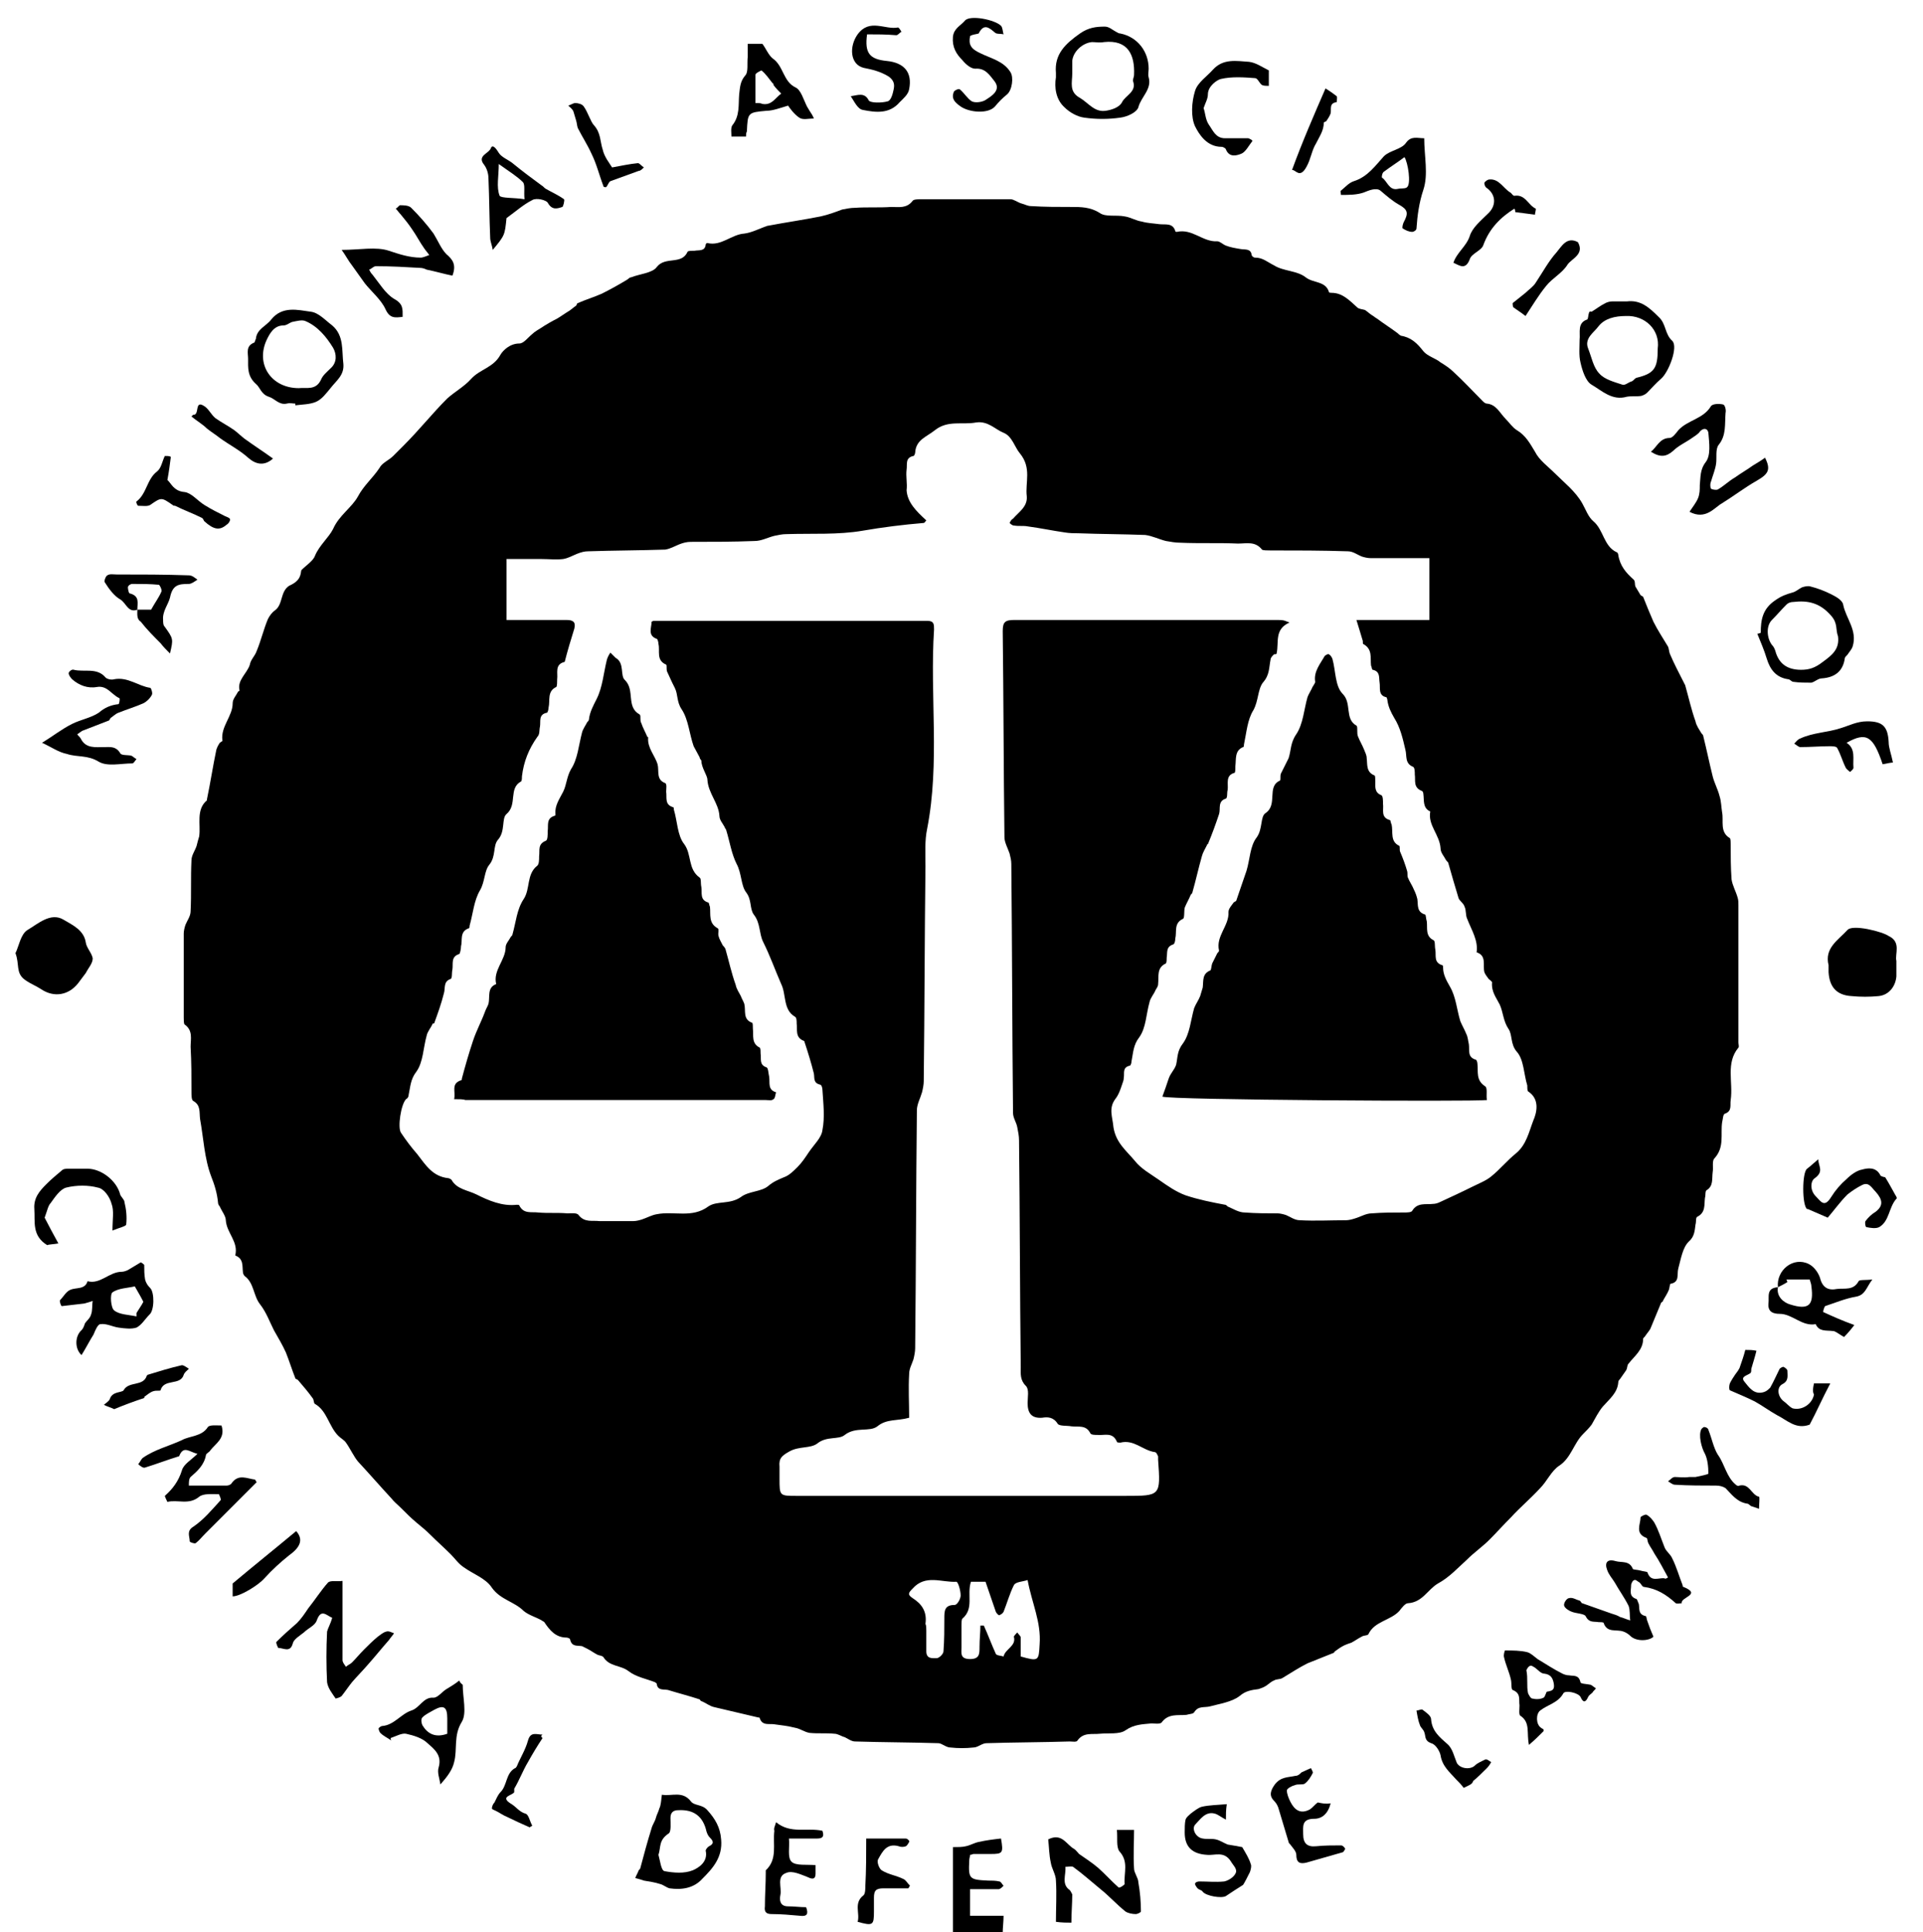 <?xml version="1.0" encoding="utf-8"?>
<!-- Generator: Adobe Illustrator 23.1.0, SVG Export Plug-In . SVG Version: 6.00 Build 0)  -->
<svg version="1.1" id="Layer_1" xmlns="http://www.w3.org/2000/svg" xmlns:xlink="http://www.w3.org/1999/xlink" x="0px" y="0px"
	 viewBox="0 0 224 225" style="enable-background:new 0 0 224 225;" xml:space="preserve">
<g>
	<path d="M111,225.1c0-3.3,0-6.6,0-10c0.6,0,1.1,0,1.5-0.1c0.5-0.1,1-0.4,1.5-0.5c0.9-0.2,1.7-0.3,2.6-0.4c0.3,1.7,0.2,1.8-1.2,1.8
		c-0.7,0-1.4,0-2,0c-0.1,0-0.2,0.1-0.4,0.1c0,0.2-0.1,0.4-0.1,0.7c-0.1,2.1,0,2.2,2.2,2.3c0.4,0,0.9,0,1.3,0.1
		c0.2,0,0.3,0.3,0.5,0.5c-0.2,0.2-0.4,0.4-0.6,0.4c-1.1,0-2.2,0-3.3,0c0,1.1,0,2,0,3.1c1.2,0,2.5,0,3.9,0c0,0.7-0.1,1.4-0.1,2
		C114.9,225.1,113,225.1,111,225.1z"/>
	<path d="M35.1,66.4c0.6-0.6,1.4-1.1,1.6-1.7c0.5-1.2,1.6-2.1,2.1-3.1c0.7-1.6,2.2-2.5,2.9-3.8c0.7-1.3,1.7-2.1,2.5-3.3
		c0.3-0.6,1.1-0.9,1.6-1.4c0.4-0.4,0.8-0.8,1.2-1.2c0.9-0.9,1.8-1.9,2.6-2.8c0.8-0.9,1.6-1.8,2.5-2.7c0.9-0.8,2-1.4,2.8-2.3
		c1-1.1,2.6-1.3,3.4-2.8c0.3-0.5,1.1-1.3,2.2-1.3c0.5,0,1-0.7,1.5-1.1c0.3-0.3,0.7-0.5,1-0.7c0.6-0.4,1.3-0.8,1.9-1.1
		c0.5-0.3,0.9-0.6,1.4-0.9c0.3-0.2,0.5-0.4,0.8-0.6c0.1-0.1,0.1-0.3,0.2-0.3c0.9-0.4,1.9-0.7,2.8-1.1c1-0.5,1.9-1,2.9-1.6
		c0.2-0.1,0.3-0.3,0.5-0.3c1-0.4,2.5-0.5,3-1.2c1-1.3,2.9-0.2,3.6-1.8c0.1-0.1,0.5-0.1,0.8-0.1c0.5-0.1,1.2,0.1,1.3-0.7
		c0-0.1,0.1-0.2,0.2-0.2c1.6,0.4,2.8-1,4.3-1.1c0.8-0.1,1.6-0.5,2.4-0.8c0.1,0,0.2-0.1,0.3-0.1c2.1-0.4,4.2-0.7,6.2-1.1
		c0.9-0.2,1.7-0.5,2.5-0.8c0.5-0.1,1-0.2,1.5-0.2c1.4-0.1,2.8,0,4.2-0.1c0.9,0,1.8,0.2,2.5-0.7c0.1-0.2,0.7-0.2,1-0.2
		c3.5,0,7,0,10.4,0c0.4,0,0.9,0.4,1.3,0.5c0.4,0.1,0.7,0.3,1.1,0.3c1.6,0.1,3.1,0.1,4.7,0.1c1.1,0,2.2,0,3.3,0.7
		c0.7,0.5,1.9,0.2,2.9,0.4c0.7,0.1,1.3,0.5,2,0.6c0.7,0.2,1.3,0.2,2,0.3c0.7,0.1,1.6-0.2,1.9,0.8c0,0.1,0.1,0.1,0.2,0.1
		c1.8-0.4,3,1.2,4.7,1.1c0.3,0,0.7,0.4,1,0.5c0.5,0.2,1.1,0.3,1.7,0.4c0.5,0.1,1.2-0.1,1.3,0.7c0,0.1,0.2,0.3,0.4,0.3
		c0.9,0,1.4,0.5,2.2,0.9c1.1,0.7,2.7,0.6,3.7,1.4c0.9,0.7,2.3,0.4,2.7,1.7c0,0.1,0.2,0.1,0.3,0.1c1.3,0,2.1,0.9,3,1.7
		c0.2,0.2,0.6,0.2,0.9,0.3c0.3,0.2,0.5,0.4,0.8,0.6c0.2,0.1,0.4,0.3,0.6,0.4c0.8,0.6,1.6,1.1,2.4,1.7c0.1,0.1,0.2,0.2,0.4,0.3
		c1.2,0.2,1.9,0.9,2.6,1.8c0.5,0.6,1.4,0.8,2,1.3c0.5,0.3,1.1,0.7,1.5,1.1c1.2,1.1,2.3,2.3,3.4,3.4c0.1,0.1,0.3,0.3,0.5,0.3
		c1.1,0.1,1.5,1.1,2.2,1.8c0.4,0.4,0.8,1,1.3,1.3c1,0.6,1.5,1.5,2.1,2.5c0.5,1,1.5,1.7,2.3,2.5c1.1,1.1,2.4,2.1,3.2,3.5
		c0.4,0.7,0.7,1.6,1.3,2.1c1.2,1,1.2,2.9,2.7,3.6c0.1,0,0.2,0.2,0.2,0.3c0.2,1.3,0.9,2.1,1.8,2.9c0.2,0.2,0.1,0.5,0.2,0.8
		c0.2,0.3,0.4,0.7,0.6,1c0.1,0.1,0.2,0.1,0.3,0.2c0.4,1,0.8,2,1.2,2.9c0.5,1,1.1,1.9,1.7,2.9c0.1,0.2,0.1,0.5,0.2,0.8
		c0.5,1.2,1.1,2.3,1.7,3.5c0,0.1,0.1,0.1,0.1,0.2c0.4,1.4,0.7,2.8,1.2,4.2c0.1,0.5,0.4,0.9,0.7,1.4c0.1,0.1,0.2,0.2,0.2,0.3
		c0.4,1.6,0.7,3.1,1.1,4.7c0.2,0.8,0.6,1.5,0.8,2.3c0.2,0.6,0.2,1.3,0.3,1.9c0.2,1-0.3,2.3,0.9,3c0.1,0.1,0.1,0.5,0.1,0.8
		c0,1.3,0,2.6,0.1,4c0.1,0.7,0.5,1.4,0.7,2.1c0.1,0.3,0.1,0.6,0.1,0.9c0,5.3,0,10.6,0,16c0,0.2,0.1,0.5,0,0.6
		c-1.5,1.8-0.6,4-0.9,6.1c-0.1,0.6,0.2,1.3-0.7,1.6c-0.2,0.1-0.2,0.6-0.3,1c-0.2,1.4,0.3,2.9-0.9,4.2c-0.3,0.3-0.1,1.1-0.2,1.6
		c-0.1,0.8,0.1,1.6-0.7,2.1c-0.2,0.1-0.1,0.6-0.2,0.9c-0.1,0.8,0.1,1.7-0.9,2.2c-0.2,0.1-0.1,0.6-0.2,0.9c-0.1,0.7-0.1,1.4-0.8,2
		c-0.7,0.7-0.9,2-1.2,3.1c-0.2,0.7,0.2,1.6-0.9,1.8c-0.1,0-0.1,0.4-0.2,0.7c-0.2,0.5-0.5,0.9-0.7,1.3c0,0.1-0.1,0.1-0.2,0.2
		c-0.4,1-0.8,1.9-1.2,2.9c-0.1,0.3-0.4,0.6-0.6,0.9c-0.1,0.2-0.3,0.3-0.3,0.4c0,1.3-1,2-1.7,2.9c-0.2,0.2-0.1,0.5-0.3,0.8
		c-0.2,0.3-0.5,0.7-0.7,1c-0.1,0.1-0.2,0.2-0.2,0.4c-0.1,1.2-1,1.9-1.8,2.8c-0.5,0.6-0.9,1.4-1.3,2.1c-0.3,0.4-0.6,0.7-1,1.1
		c-1.1,1.1-1.4,2.8-2.8,3.7c-0.9,0.6-1.4,1.8-2.2,2.6c-1.1,1.2-2.3,2.2-3.4,3.4c-0.9,0.9-1.7,1.8-2.5,2.6c-0.8,0.8-1.8,1.5-2.6,2.3
		c-1.1,1-2.1,2.1-3.4,2.8c-1.2,0.7-1.8,2.2-3.5,2.3c-0.3,0-0.7,0.5-1,0.9c-1,1.1-2.9,1.2-3.6,2.7c-0.1,0.2-0.5,0.1-0.8,0.3
		c-0.4,0.2-0.8,0.5-1.2,0.7c-0.3,0.1-0.6,0.2-0.8,0.3c-0.4,0.2-0.7,0.4-1.1,0.7c-0.1,0.1-0.1,0.2-0.2,0.2c-1,0.4-2,0.8-3,1.2
		c-1,0.5-1.9,1.1-2.9,1.7c-0.3,0.2-0.7,0.1-1,0.3c-0.3,0.1-0.6,0.4-0.9,0.6c-0.3,0.2-0.6,0.3-0.9,0.4c-0.8,0.1-1.5,0.2-2.2,0.8
		c-0.9,0.7-2.3,0.9-3.4,1.2c-0.7,0.2-1.4-0.1-1.9,0.7c-0.1,0.2-0.6,0.2-0.9,0.3c-1,0.1-2.1-0.2-2.9,0.9c-0.2,0.2-0.8,0.1-1.2,0.1
		c-1,0.1-2,0.1-3,0.8c-0.7,0.5-2,0.3-3,0.4c-0.9,0.1-1.9-0.2-2.6,0.8c-0.1,0.2-0.6,0.1-0.9,0.1c-3.2,0.1-6.5,0.1-9.7,0.2
		c-0.5,0-1,0.5-1.5,0.5c-0.9,0.1-1.8,0.1-2.7,0c-0.5,0-1-0.5-1.4-0.5c-3.2-0.1-6.5-0.1-9.7-0.2c-0.4,0-0.8-0.3-1.2-0.5
		c-0.4-0.1-0.8-0.4-1.2-0.4c-1-0.1-1.9,0-2.9-0.1c-0.6-0.1-1.1-0.5-1.7-0.6c-0.8-0.2-1.6-0.3-2.4-0.4c-0.6-0.1-1.4,0.2-1.7-0.7
		c0-0.1-0.1-0.1-0.2-0.1c-1.7-0.4-3.4-0.8-5.1-1.2c-0.5-0.1-1-0.5-1.5-0.7c-0.1,0-0.1-0.1-0.2-0.2c-1.2-0.4-2.4-0.7-3.7-1.1
		c-0.5-0.1-1.2,0.1-1.3-0.7c0-0.1-0.1-0.1-0.2-0.2c-1-0.4-2.2-0.6-3.1-1.3c-0.9-0.7-2.2-0.5-2.9-1.6c-0.1-0.2-0.5-0.2-0.7-0.3
		c-0.4-0.2-0.8-0.5-1.2-0.7c-0.2-0.1-0.4-0.2-0.6-0.3c-0.6-0.1-1.2,0.1-1.4-0.8c0-0.1-0.3-0.2-0.4-0.2c-1.3,0-2-0.9-2.6-1.8
		c-0.1-0.1-0.2-0.1-0.3-0.2c-0.7-0.4-1.5-0.6-2.1-1.1c-1.1-1.1-2.7-1.3-3.7-2.7c-0.7-1.1-2.2-1.6-3.3-2.4c-0.6-0.4-1-1-1.5-1.5
		c-0.8-0.8-1.6-1.5-2.4-2.3c-0.5-0.5-1-0.9-1.6-1.4c-0.6-0.5-1.2-1.1-1.8-1.7c-0.4-0.4-0.8-0.7-1.1-1.1c-1.3-1.4-2.6-2.9-3.9-4.3
		c-0.5-0.6-0.9-1.5-1.4-2.2c-0.2-0.3-0.6-0.5-0.9-0.8c-1.1-1.1-1.3-2.9-2.7-3.7c-0.2-0.1-0.1-0.5-0.3-0.7c-0.5-0.7-1.1-1.4-1.7-2.1
		c-0.1-0.1-0.3-0.1-0.3-0.2c-0.4-1-0.7-2-1.1-3c-0.4-0.9-0.9-1.7-1.4-2.6c-0.5-1-0.9-2.1-1.6-3c-0.8-1-0.7-2.5-1.8-3.3
		c-0.1-0.1-0.2-0.3-0.2-0.4c-0.1-0.8,0.1-1.6-0.9-2c0.4-1.6-1-2.6-1.1-4.1c0-0.5-0.5-1.1-0.7-1.6c-0.1-0.1-0.2-0.3-0.2-0.4
		c-0.1-1.1-0.4-2.1-0.8-3.1c-0.8-2.1-0.9-4.5-1.3-6.7c-0.1-0.8,0.1-1.6-0.8-2.1c-0.2-0.1-0.2-0.7-0.2-1c0-1.8,0-3.5-0.1-5.3
		c0-0.9,0.3-1.9-0.7-2.6c-0.1-0.1-0.1-0.5-0.1-0.8c0-3.3,0-6.6,0-9.8c0-0.3,0.1-0.7,0.2-1c0.2-0.5,0.6-1,0.6-1.6
		c0.1-2,0-3.9,0.1-5.9c0-0.6,0.4-1.1,0.6-1.7c0.1-0.4,0.2-0.8,0.3-1.1c0.2-1.4-0.4-3.1,0.9-4.2c0,0,0-0.1,0-0.1
		c0.4-1.9,0.7-3.9,1.1-5.8c0.1-0.3,0.2-0.5,0.4-0.8c0.1-0.1,0.4-0.2,0.3-0.3c-0.2-1.6,1.2-2.8,1.2-4.3c0-0.5,0.4-0.9,0.6-1.3
		c0-0.1,0.2-0.1,0.2-0.2c-0.3-1.2,0.9-2,1.2-3c0.1-0.6,0.6-1,0.8-1.6c0.5-1.2,0.8-2.5,1.3-3.7c0.2-0.4,0.5-0.8,0.8-1
		c1-0.7,0.6-2.2,1.7-2.9C35.1,67.6,35,66.8,35.1,66.4z M107.9,60.6c-0.1,0.1-0.2,0.3-0.3,0.3c-2.4,0.2-4.8,0.5-7.1,0.9
		c-2.9,0.5-5.9,0.3-8.9,0.4c-0.5,0-0.9,0.1-1.4,0.2c-0.8,0.2-1.5,0.6-2.3,0.6c-2.5,0.1-5,0.1-7.4,0.1c-0.5,0-0.9,0.1-1.4,0.3
		c-0.5,0.2-1,0.5-1.6,0.6c-3,0.1-6,0.1-9,0.2c-0.4,0-0.8,0.1-1.3,0.3c-0.5,0.2-1,0.5-1.6,0.6c-0.8,0.1-1.7,0-2.5,0
		c-1.4,0-2.8,0-4.1,0c0,2.5,0,4.8,0,7.1c2.4,0,4.7,0,7,0c0.7,0,1.1,0.2,0.9,1c-0.4,1.3-0.8,2.6-1.1,3.8c0,0,0,0.1-0.1,0.1
		c-1.1,0.3-0.7,1.3-0.8,2c0,0.3,0,0.8-0.1,0.9c-1.1,0.5-0.7,1.6-0.9,2.4c0,0.2-0.1,0.6-0.2,0.6c-1,0.2-0.7,1-0.8,1.6
		c-0.1,0.4,0,0.9-0.3,1.2c-1,1.4-1.6,2.9-1.8,4.6c0,0.2,0,0.5-0.1,0.6c-1.5,0.8-0.4,2.7-1.7,3.8c-0.6,0.5-0.1,2-1,3
		c-0.6,0.7-0.2,1.9-1,2.9c-0.6,0.7-0.5,2-1.1,3c-0.7,1.2-0.8,2.7-1.2,4.1c0,0.1,0,0.3-0.1,0.3c-1.1,0.4-0.7,1.4-0.9,2.1
		c0,0.3-0.1,0.8-0.2,0.9c-1,0.3-0.7,1.1-0.8,1.8c-0.1,0.4,0,1-0.2,1.1c-0.9,0.3-0.6,1.1-0.8,1.7c-0.3,1.2-0.7,2.3-1.1,3.4
		c0,0.1-0.1,0.1-0.2,0.1c-0.2,0.5-0.6,0.9-0.7,1.4c-0.4,1.4-0.4,3.1-1.2,4.2c-0.7,0.9-0.7,1.8-0.9,2.7c0,0.2-0.1,0.4-0.3,0.5
		c-0.6,0.6-1,3.3-0.6,3.9c0.6,0.9,1.2,1.7,1.9,2.5c1,1.3,1.8,2.6,3.6,2.8c0.1,0,0.3,0.1,0.4,0.2c0.6,1.1,1.9,1.2,2.9,1.7
		c1.4,0.7,3,1.4,4.7,1.2c0.1,0,0.3,0,0.3,0.1c0.5,1,1.4,0.7,2.2,0.8c1.1,0.1,2.2,0,3.4,0.1c0.4,0,1.1-0.1,1.3,0.2
		c0.7,0.9,1.6,0.6,2.4,0.7c1.3,0,2.6,0,4,0c0.3,0,0.7-0.1,1-0.2c0.6-0.2,1.1-0.5,1.7-0.6c2-0.4,4.1,0.5,6-0.9c1-0.7,2.5-0.2,3.8-1.1
		c0.9-0.7,2.4-0.6,3.2-1.3c0.6-0.5,1.1-0.7,1.8-1c0.6-0.2,1.1-0.7,1.6-1.2c0.5-0.5,0.9-1.1,1.3-1.7c0.6-0.9,1.5-1.7,1.6-2.6
		c0.3-1.5,0.1-3.1,0-4.7c0-0.2-0.1-0.6-0.3-0.6c-0.8-0.2-0.6-0.8-0.7-1.3c-0.3-1.2-0.7-2.5-1.1-3.7c0,0,0-0.1-0.1-0.1
		c-1-0.4-0.7-1.3-0.8-2c0-0.3,0-0.7-0.2-0.8c-1.4-0.8-1-2.6-1.6-3.8c-0.7-1.6-1.3-3.3-2.1-4.9c-0.5-1-0.3-2.2-1.1-3.2
		c-0.5-0.7-0.2-1.7-0.9-2.6c-0.6-0.8-0.5-2.2-1.1-3.3c-0.6-1.2-0.8-2.6-1.2-3.9c0-0.1-0.2-0.3-0.2-0.4c-0.2-0.4-0.6-0.8-0.6-1.3
		c-0.1-1.5-1.3-2.6-1.4-4.2c0-0.5-0.7-1.4-0.7-2.2c0-0.1-0.2-0.2-0.2-0.4c-0.2-0.4-0.5-0.9-0.7-1.3c-0.5-1.4-0.6-3.1-1.4-4.3
		c-0.6-0.9-0.4-1.7-0.8-2.5c-0.1-0.2-0.2-0.4-0.3-0.6c-0.2-0.4-0.4-0.9-0.6-1.3c-0.1-0.3,0-0.7-0.1-0.8c-1.2-0.5-0.7-1.6-0.9-2.4
		c0-0.2-0.1-0.6-0.2-0.6c-1.1-0.4-0.6-1.3-0.6-2c0.2-0.1,0.2-0.1,0.3-0.1c10.6,0,21.2,0,31.8,0c0.8,0,0.8,0.4,0.8,1
		c-0.5,7.7,0.7,15.5-0.8,23.2c-0.3,1.4-0.2,2.9-0.2,4.4c-0.1,8.3-0.1,16.6-0.2,25c0,0.4-0.1,0.9-0.2,1.3c-0.2,0.7-0.6,1.4-0.6,2.1
		c-0.1,9.2-0.1,18.5-0.2,27.7c0,0.4-0.1,0.9-0.2,1.3c-0.2,0.6-0.5,1.1-0.5,1.7c-0.1,1.7,0,3.4,0,5.1c-1.4,0.4-2.6,0.1-3.7,1
		c-0.9,0.7-2.5,0-3.8,1c-0.7,0.6-2.1,0.1-3.2,1c-0.8,0.6-2.1,0.3-3.2,0.9c-0.9,0.5-1.3,0.8-1.2,1.8c0,0.5,0,1,0,1.4c0,2,0,2,2,2
		c12.8,0,25.5,0,38.3,0c4.1,0,4.1,0,3.8-4.2c0-0.1,0-0.3,0-0.4c-0.1-0.2-0.2-0.5-0.4-0.5c-1.4-0.2-2.4-1.5-4-1.1
		c-0.1,0-0.4,0-0.4-0.1c-0.5-1.2-1.5-0.7-2.3-0.8c-0.3,0-0.7,0-0.8-0.2c-0.5-1-1.4-0.7-2.2-0.8c-0.5-0.1-1.4,0-1.6-0.3
		c-0.5-0.8-1.2-0.8-1.8-0.7c-1.3,0.1-1.7-0.6-1.7-1.7c0-0.7,0.2-1.6-0.2-2c-0.7-0.7-0.6-1.4-0.6-2.2c-0.1-8.8-0.1-17.6-0.2-26.4
		c0-0.5-0.1-1-0.2-1.5c-0.1-0.6-0.5-1.1-0.5-1.7c-0.1-9.7-0.1-19.4-0.2-29c0-0.4-0.1-0.8-0.2-1.2c-0.2-0.6-0.6-1.3-0.6-1.9
		c-0.1-8-0.1-16-0.2-24c0-1.1,0.3-1.3,1.4-1.3c10.2,0,20.4,0,30.6,0c0.3,0,0.6,0,0.9,0.1c0.2,0.1,0.3,0.1,0.5,0.2
		c-1.8,0.8-1.2,2.3-1.5,3.6c0,0.1-0.2,0.1-0.3,0.1c-0.2,0.2-0.4,0.4-0.4,0.6c-0.2,1-0.1,1.8-0.9,2.7c-0.6,0.8-0.5,2.1-1.1,3.2
		c-0.7,1.1-0.8,2.6-1.1,4c0,0.1,0,0.3-0.1,0.3c-1,0.4-0.8,1.4-0.9,2.2c0,0.3,0,0.8-0.1,0.8c-1.1,0.3-0.7,1.3-0.8,2
		c-0.1,0.3,0,0.9-0.2,1c-1,0.3-0.6,1.2-0.8,1.8c-0.4,1.2-0.8,2.3-1.3,3.5c0,0-0.1,0-0.1,0.1c-0.2,0.4-0.5,0.9-0.6,1.3
		c-0.4,1.4-0.7,2.8-1.1,4.2c0,0.1-0.1,0.2-0.2,0.3c-0.2,0.5-0.5,1-0.7,1.5c-0.1,0.4,0,1.2-0.2,1.3c-1.1,0.5-0.7,1.5-0.9,2.3
		c0,0.3-0.1,0.7-0.3,0.7c-0.8,0.3-0.6,0.9-0.7,1.5c0,0.2,0,0.6-0.1,0.7c-1.1,0.5-0.8,1.5-0.9,2.4c0,0.3-0.2,0.5-0.3,0.7
		c-0.2,0.5-0.6,0.9-0.7,1.4c-0.4,1.4-0.4,3-1.2,4.1c-0.7,0.9-0.7,1.8-0.9,2.8c0,0.2-0.1,0.5-0.2,0.5c-0.9,0.2-0.6,0.9-0.7,1.4
		c0,0.3-0.1,0.5-0.2,0.8c-0.2,0.6-0.4,1.2-0.8,1.7c-0.8,1.1-0.3,2.1-0.2,3.3c0.3,1.8,1.5,2.7,2.5,3.9c0.7,0.9,1.8,1.5,2.8,2.2
		c1,0.7,2,1.4,3.1,1.8c1.5,0.5,3,0.8,4.6,1.1c0.1,0,0.2,0.1,0.3,0.2c0.7,0.3,1.3,0.7,2,0.7c1.3,0.1,2.6,0.1,3.8,0.1
		c0.3,0,0.7,0.1,1,0.2c0.5,0.2,1,0.6,1.6,0.6c1.8,0.1,3.6,0,5.4,0c0.3,0,0.7-0.1,1-0.2c0.7-0.2,1.3-0.6,2-0.6
		c1.2-0.1,2.5-0.1,3.7-0.1c0.4,0,0.9,0,1-0.2c0.6-1,1.6-0.7,2.4-0.8c0.3,0,0.6-0.1,0.8-0.2c1.3-0.6,2.6-1.2,3.8-1.8
		c0.8-0.4,1.6-0.7,2.2-1.2c1-0.8,1.9-1.9,2.9-2.7c1.2-1,1.5-2.5,2-3.8c0.4-0.9,0.8-2.5-0.6-3.4c-0.1-0.1-0.1-0.4-0.1-0.7
		c-0.4-1.3-0.4-3-1.2-3.9c-0.8-0.9-0.5-2-1-2.7c-0.6-0.9-0.6-1.9-1-2.8c-0.4-0.8-1-1.5-0.9-2.6c0-0.1-0.3-0.3-0.4-0.4
		c-0.2-0.3-0.4-0.5-0.5-0.8c-0.2-0.8,0.3-1.9-0.9-2.3c0.2-1.4-0.6-2.6-1.1-3.9c-0.2-0.4-0.1-1-0.3-1.4c-0.1-0.4-0.6-0.7-0.7-1
		c-0.4-1.3-0.8-2.7-1.2-4.1c0-0.1-0.2-0.2-0.3-0.4c-0.2-0.4-0.6-0.8-0.6-1.3c-0.1-1.6-1.5-2.7-1.2-4.3c-0.9-0.4-0.7-1.3-0.8-2
		c0-0.2-0.1-0.4-0.2-0.4c-1-0.4-0.7-1.2-0.8-1.9c0-0.3,0-0.8-0.2-0.9c-1-0.4-0.7-1.3-0.9-2c-0.3-1.3-0.6-2.6-1.3-3.7
		c-0.4-0.7-0.7-1.3-0.8-2.1c0-0.1-0.1-0.3-0.1-0.3c-1-0.2-0.7-1.1-0.8-1.7c-0.1-0.6,0.1-1.3-0.8-1.5c-0.1,0-0.1-0.3-0.2-0.5
		c-0.1-0.9,0.2-1.9-0.9-2.5c-0.1,0,0-0.3-0.1-0.5c-0.2-0.7-0.4-1.3-0.7-2.3c2.8,0,5.7,0,8.5,0c0-2.6,0-4.8,0-7.2c-2.3,0-4.6,0-6.8,0
		c-0.4,0-0.8-0.1-1.1-0.2c-0.5-0.2-1-0.6-1.6-0.6c-3-0.1-6-0.1-9-0.1c-0.4,0-0.9,0-1-0.1c-0.8-1-1.8-0.7-2.8-0.7
		c-2.2-0.1-4.5,0-6.7-0.1c-0.6,0-1.1-0.1-1.7-0.2c-0.8-0.2-1.6-0.6-2.4-0.7c-2.6-0.1-5.2-0.1-7.8-0.2c-0.5,0-1,0-1.6-0.1
		c-1.4-0.2-2.8-0.5-4.3-0.7c-0.5-0.1-1,0-1.6-0.1c-0.2,0-0.4-0.2-0.5-0.3c0.1-0.2,0.2-0.4,0.4-0.5c0.7-0.8,1.7-1.4,1.6-2.6
		c-0.2-1.6,0.6-3.3-0.8-5c-0.6-0.7-0.9-2-1.9-2.4c-1-0.4-1.8-1.4-3.2-1.2c-1.6,0.3-3.3-0.3-4.8,0.9c-1,0.8-2.2,1.1-2.3,2.6
		c0,0.1-0.1,0.4-0.2,0.4c-1,0.2-0.7,1-0.8,1.6c-0.1,0.8,0.1,1.6,0,2.4C105.7,58.5,106.7,59.5,107.9,60.6z M114.2,189.3
		c0.1,0,0.2,0,0.4,0c0.5,1.1,0.9,2.2,1.4,3.3c0.1,0.2,0.6,0.2,0.9,0.3c0.2-0.9,1.5-1.2,1.2-2.3c0-0.1,0.3-0.4,0.4-0.5
		c0.1,0.2,0.4,0.4,0.4,0.6c0,0.7,0,1.5,0,2.2c2.1,0.6,2.1,0.5,2.2-1.4c0.2-2.6-0.9-4.8-1.4-7.5c-0.6,0.2-1.4,0.2-1.6,0.6
		c-0.5,1-0.8,2.1-1.2,3.1c-0.1,0.2-0.3,0.3-0.5,0.4c-0.1,0-0.3-0.2-0.4-0.4c-0.4-1.2-0.8-2.3-1.2-3.5c-0.6,0-1.2,0-1.7,0
		c-0.5,1.5,0.4,3.1-1,4.3c-0.1,0.1-0.1,0.5-0.1,0.7c0,0.9,0,1.8,0,2.6c0,0.7-0.2,1.4,1,1.4c1.1,0,1.1-0.6,1.1-1.4
		C114.1,190.9,114.2,190.1,114.2,189.3z M107.9,189.9C107.9,189.9,107.9,189.9,107.9,189.9c0,0.8,0,1.6,0,2.4c0,0.9,0.7,0.8,1.2,0.8
		c0.3,0,0.8-0.5,0.8-0.8c0.1-1.3,0.1-2.6,0.1-3.8c0-0.9,0-1.6,1.2-1.6c0.3,0,0.7-0.7,0.7-1.1c0-0.6-0.3-1.6-0.5-1.6
		c-1.7,0.1-3.6-0.9-5.1,0.8c-0.5,0.5-0.6,0.7,0,1.1c1.1,0.7,1.7,1.6,1.5,3C107.9,189.3,107.9,189.6,107.9,189.9z"/>
	<path d="M1.8,111c0.4-0.8,0.6-2.2,1.4-2.7c1.2-0.7,2.7-2.1,4.2-1.2c1,0.6,2.4,1.2,2.6,2.7c0.1,0.6,0.7,1.2,0.8,1.8
		c0,0.6-0.5,1.1-0.8,1.7c-0.3,0.4-0.6,0.8-0.9,1.2c-1.1,1.4-2.8,1.7-4.3,0.7c-0.6-0.4-1.2-0.6-1.9-1.1C1.8,113.3,2.3,112.3,1.8,111z
		"/>
	<path d="M220.9,111.9c0,0.8,0,1.3,0,1.8c-0.1,1.2-0.9,2.2-2.1,2.3c-1,0.1-2.1,0.1-3.1,0c-1.8-0.1-2.6-1.1-2.7-2.8
		c0-0.3,0-0.6,0-0.8c-0.5-2,1.1-2.9,2.2-4.1c0.6-0.7,4.1,0.2,4.8,0.7C221.5,109.7,220.7,111.1,220.9,111.9z"/>
	<path d="M194.3,183.7c-0.5-0.9-1-1.9-1.6-2.8c-0.2-0.4-0.5-0.8-0.7-1.2c-0.1-0.2-0.1-0.6-0.2-0.6c-1.4-0.5-0.7-1.6-0.7-2.4
		c0-0.1,0.6-0.4,0.7-0.3c0.4,0.2,0.7,0.6,0.9,0.9c0.5,0.9,0.8,1.9,1.2,2.9c0.2,0.5,0.7,0.8,0.9,1.3c0.5,1,0.8,2.1,1.2,3.1
		c0,0.1,0,0.2,0.1,0.2c2.2,0.9-0.4,1.2-0.2,1.9c-0.2,0-0.5,0.1-0.7,0c-1.1-1-2.2-1.7-3.7-1.9c-0.2,0-0.3-0.3-0.5-0.5
		c-0.2-0.1-0.5-0.4-0.6-0.3c-0.2,0-0.4,0.4-0.4,0.6c0,0.6-0.3,1.3,0.6,1.6c0.1,0,0.2,0.4,0.3,0.6c0.1,0.6-0.1,1.2,0.8,1.4
		c0.1,0,0.1,0.4,0.2,0.6c0.2,0.6,0.4,1.1,0.7,1.8c-0.5,0.5-2,0.6-2.7-0.1c-0.2-0.2-0.5-0.4-0.8-0.5c-0.8-0.3-1.9,0.2-2.3-1
		c0-0.1-0.4-0.1-0.6-0.1c-0.6-0.1-1.1,0.1-1.5-0.7c-0.2-0.3-1.1-0.3-1.6-0.5c-0.3-0.1-0.8-0.4-0.9-0.7c-0.1-0.3,0.3-0.9,0.6-0.9
		c0.4-0.1,0.8,0.2,1.2,0.3c0.1,0,0.2,0.3,0.3,0.3c1.1,0.4,2.3,0.8,3.4,1.2c0.3,0.1,0.7,0.2,1,0.4c0.4,0.1,0.8,0.3,1.2,0.4
		c-0.1-0.6,0-1.2-0.2-1.7c-0.5-1-1.1-1.8-1.6-2.7c-0.3-0.5-0.7-0.9-0.9-1.5c-0.3-0.8,0-1.3,1-1c0.7,0.2,1.6-0.1,2,0.9
		c0,0.1,0.6,0.1,0.9,0.2c0.3,0.1,0.7,0.1,0.8,0.2c0.4,1.2,1.3,0.6,2,0.7C194,183.9,194.1,183.8,194.3,183.7z"/>
	<path d="M38.7,188.4c-0.7-0.3-1.3-1.1-1.8,0.3c-0.2,0.6-1,0.9-1.5,1.4c-0.5,0.4-1.2,0.8-1.3,1.3c-0.3,1.1-1.1,0.5-1.7,0.5
		c0,0-0.3-0.6-0.2-0.7c0.8-0.8,1.6-1.5,2.4-2.2c0.5-0.5,0.9-1.1,1.3-1.7c0.8-1,1.5-2.1,2.3-3c0.3-0.3,1-0.1,1.7-0.2c0,2.8,0,5.4,0,8
		c0,0.4,0,0.8,0,1.2c0,0.3,0.2,0.5,0.4,0.8c0.2-0.2,0.5-0.3,0.7-0.5c0.5-0.5,0.9-1,1.4-1.5c0.5-0.5,1-1,1.6-1.5
		c0.3-0.2,0.6-0.5,1-0.6c0.3-0.1,0.6,0.1,0.9,0.2c-0.2,0.3-0.4,0.5-0.6,0.8c-0.8,0.9-1.6,1.9-2.4,2.8c-0.6,0.7-1.3,1.4-1.9,2.1
		c-0.4,0.5-0.8,1.1-1.2,1.6c-0.2,0.2-0.7,0.3-0.7,0.3c-0.4-0.6-0.9-1.2-1-1.9c-0.1-2-0.1-3.9,0-5.9
		C38.2,189.6,38.5,189.1,38.7,188.4z"/>
	<path d="M22,173c1.6,0,3,0,4.4,0c0.2,0,0.5-0.1,0.6-0.3c0.8-1.1,1.8-0.5,2.7-0.4c0.1,0.1,0.1,0.2,0.2,0.3c-1.1,1.1-2.3,2.3-3.4,3.4
		c-0.9,0.9-1.8,1.8-2.6,2.6c-0.4,0.4-0.7,0.8-1.1,1.1c-0.1,0.1-0.7-0.1-0.7-0.2c0-0.6-0.4-1.2,0.4-1.7c1.2-0.8,2.2-2,3.2-3.1
		c0.1-0.1-0.2-0.7-0.2-0.7c-0.8,0-1.8-0.1-2.3,0.3c-1.2,1-2.5,0.3-3.7,0.6c0,0-0.3-0.6-0.3-0.7c0.9-0.8,1.6-1.7,2-3
		c0.2-0.7,1.1-1.2,1.8-1.9c-0.9-0.2-1.6-1-2.1,0.2c0,0,0,0.1-0.1,0.1c-1.3,0.4-2.6,0.9-3.9,1.3c-0.2,0.1-0.6-0.2-0.8-0.4
		c0.2-0.2,0.3-0.5,0.5-0.7c1.4-1,3.1-1.4,4.6-2.1c0.9-0.5,2.3-0.4,3-1.5c0.2-0.3,1-0.2,1.6-0.2c0.5,1.5-0.7,2.1-1.3,2.9
		c-0.1,0.2-0.4,0.3-0.5,0.5c-0.2,1.2-1,1.9-1.8,2.6C22,172.2,22,172.6,22,173z"/>
	<path d="M123,9c0-0.4,0-0.5,0-0.5c-0.2-2.2,1.1-3.4,2.8-4.6c1-0.7,1.9-0.8,2.9-0.8c0.5,0,0.9,0.4,1.3,0.6c0.2,0.1,0.3,0.2,0.5,0.2
		c2,0.4,3.3,2.1,3.3,4.1c0,0.3-0.1,0.7,0,1c0.4,1.4-0.9,2.3-1.2,3.5c-0.2,0.6-1.3,1.1-2.1,1.2c-1.4,0.2-2.8,0.2-4.2,0
		c-0.8-0.1-1.7-0.6-2.3-1.2C123,11.6,122.8,10.2,123,9z M124.9,8.6c0,1-0.4,2.1,0.9,2.8c1,0.6,1.7,1.7,3,1.5c0.7-0.1,1.6-0.4,1.9-1
		c0.4-0.8,1.7-1.2,1.3-2.4c-0.1-0.2,0.1-0.5,0.1-0.8c0.1-2.3-0.7-4.1-3.5-3.8c-0.5,0.1-1,0-1.4,0c-1.1,0.1-2.2,1.1-2.3,2.2
		C124.9,7.7,124.9,8.1,124.9,8.6z"/>
	<path d="M34.4,47c-0.3,0-0.6-0.1-1,0c-0.9,0.2-1.4-0.6-2.1-0.8c-0.9-0.3-1-1.1-1.5-1.5c-1-0.9-0.9-1.9-0.9-2.9
		c0-0.7-0.3-1.5,0.7-1.9c0.1,0,0.1-0.3,0.2-0.4c0.1-1.2,1.2-1.5,1.8-2.3c1.3-1.6,3.1-1.1,4.6-0.9c0.9,0.1,1.7,1,2.5,1.6
		c1.4,1.2,1.1,2.9,1.3,4.5c0.1,1.3-0.8,1.9-1.5,2.8c-0.5,0.6-1,1.3-1.7,1.6c-0.7,0.3-1.6,0.3-2.4,0.4C34.4,47,34.4,47,34.4,47z
		 M34.8,45.2c0.9-0.1,2,0.3,2.6-1c0.2-0.5,0.7-0.9,1.1-1.3c0.8-0.7,0.7-1.7,0.3-2.4c-0.8-1.3-1.8-2.5-3.2-3.1
		c-0.4-0.2-1.1,0-1.6,0.1c-0.3,0.1-0.6,0.4-1,0.4c-1.1,0-1.6,1-1.9,1.6C29.7,42.4,31.6,45.2,34.8,45.2z"/>
	<path d="M4.9,86.5c1.3-0.8,2.3-1.6,3.5-2.2c1-0.5,2.2-0.7,3.1-1.3c0.7-0.6,1.4-0.9,2.3-1c0.1,0,0.2-0.7,0.1-0.7
		c-0.9-0.4-1.4-1.5-2.6-1.3c-1.1,0.2-2.1-0.2-2.9-0.9C8.2,78.9,8,78.6,8,78.4c0-0.2,0.4-0.5,0.6-0.4c1.2,0.3,2.7-0.3,3.7,0.9
		c0.2,0.2,0.7,0.3,1,0.2c1.6-0.3,2.8,0.8,4.2,1c0.1,0,0.3,0.6,0.2,0.8c-0.2,0.4-0.6,0.8-1,1c-0.9,0.4-1.9,0.7-2.9,1.1
		c-0.3,0.1-0.6,0.4-0.9,0.6c-0.1,0.1-0.1,0.2-0.2,0.3c-1,0.4-2.1,0.8-3.1,1.2c-0.2,0.1-0.4,0.3-0.6,0.4c0.1,0.2,0.3,0.3,0.4,0.5
		c0.6,1.2,1.7,1,2.8,1c0.7,0,1.3-0.1,1.8,0.7c0.1,0.3,0.9,0.2,1.3,0.3c0.2,0.1,0.4,0.3,0.6,0.4c-0.2,0.2-0.3,0.5-0.5,0.5
		c-1.3,0-2.9,0.4-3.9-0.2c-1.3-0.8-2.5-0.5-3.7-0.9C6.8,87.6,6,87,4.9,86.5z"/>
	<path d="M124.8,223.9c-0.5,0-1.1,0-1.8-0.1c0-1.6,0.1-3.2,0-4.8c0-0.7-0.5-1.4-0.6-2.1c-0.2-0.9-0.2-1.8-0.3-2.7
		c1.6-0.8,2.1,0.6,3,1.1c0.2,0.1,0.4,0.4,0.6,0.6c0.7,0.5,1.5,1,2.2,1.6c0.8,0.7,1.6,1.6,2.4,2.3c0.1,0.1,0.7-0.3,0.7-0.4
		c-0.1-1.3,0.5-2.6-0.6-3.8c-0.4-0.5-0.2-1.6-0.3-2.5c0.7,0,1.2,0,2,0c0,1.5-0.1,3,0,4.5c0,0.5,0.5,1.1,0.5,1.6
		c0.2,1.1,0.3,2.3,0.3,3.4c0,0.1-0.4,0.3-0.6,0.3c-0.4,0-0.9-0.1-1.2-0.3c-1-0.8-1.9-1.8-2.9-2.6c-1.1-0.9-2.1-1.8-3.2-2.6
		c-0.2-0.1-0.6,0-0.9,0c0.1,0.9-0.5,2,0.5,2.7c0.1,0.1,0.2,0.3,0.3,0.5C124.9,221.7,124.8,222.8,124.8,223.9z"/>
	<path d="M196.8,59.6c0.4-0.6,0.8-1.1,1-1.6c0.2-0.5,0.2-1,0.2-1.5c0.1-0.9,0-1.8,0.7-2.7c0.6-0.8,0.4-2.2,0.3-3.4
		c-0.1-0.6-0.7-0.6-1.1,0c-0.2,0.2-0.5,0.4-0.8,0.6c-0.7,0.5-1.6,0.9-2.2,1.5c-0.8,0.7-1.5,0.8-2.6,0.1c0.7-0.5,1-1.6,2.2-1.6
		c0.3,0,0.7-0.5,1-0.9c1.1-1.2,2.9-1.3,3.8-2.8c0.2-0.3,1-0.3,1.4-0.2c0.2,0,0.4,0.6,0.3,1c-0.1,1.3,0.1,2.6-0.8,3.7
		c-0.4,0.5-0.2,1.5-0.3,2.2c-0.1,0.7-0.4,1.4-0.6,2.1c-0.1,0.2-0.1,0.6,0,0.8c0.1,0.1,0.6,0.2,0.8,0.1c0.7-0.4,1.3-1,2-1.4
		c0.7-0.5,1.4-0.9,2.1-1.4c0.5-0.3,1-0.6,1.4-0.9c0.7,1.4,0.4,1.9-1,2.7c-1.4,0.8-2.7,1.8-4,2.6C199.7,59.1,198.7,60.6,196.8,59.6z"
		/>
	<path d="M205.1,73.7c0-1.5,0.2-2.8,1.7-3.8c0.7-0.5,1.3-0.7,2-0.9c0.4-0.1,0.7-0.4,1.1-0.6c0.3-0.1,0.7-0.2,1-0.1
		c0.8,0.2,1.6,0.5,2.4,0.9c0.6,0.3,1.3,0.7,1.4,1.2c0.3,1.6,1.7,3,1.1,4.9c-0.1,0.3-0.3,0.5-0.5,0.8c-0.1,0.2-0.3,0.3-0.4,0.5
		c-0.2,1.6-1.2,2.3-2.7,2.4c-0.4,0-0.8,0.4-1.2,0.5c-0.7,0-1.4,0-2.1-0.1c-0.2,0-0.4-0.3-0.6-0.3c-1.4-0.2-2.1-1.1-2.5-2.4
		c-0.3-1-0.7-1.9-1.1-2.9C204.9,73.8,205,73.7,205.1,73.7z M214.1,74.1c-0.3-0.8,0-1.5-0.8-2.4c-1.3-1.5-2.7-1.8-4.4-1.6
		c-0.3,0-0.6,0.1-0.8,0.3c-0.6,0.6-1.1,1.2-1.7,1.8c-0.7,0.7-0.6,2.1,0,2.9c0.2,0.2,0.3,0.4,0.4,0.7c0.4,1.5,1.4,2.2,3,2.2
		c0.9,0,1.6-0.2,2.5-0.9C213.4,76.3,214.3,75.6,214.1,74.1z"/>
	<path d="M185.4,36.3c0.5-0.3,1-0.7,1.6-1c0.2-0.1,0.5-0.2,0.8-0.2c0.6,0,1.1,0,1.7,0c1.6-0.2,2.6,0.7,3.7,1.8
		c0.9,0.8,0.7,2,1.6,2.8c0.7,0.7-0.4,3.6-1.3,4.4c-0.6,0.5-1.1,1.1-1.6,1.6c-0.2,0.2-0.4,0.3-0.7,0.4c-0.6,0.1-1.1,0-1.7,0.1
		c-1.7,0.5-2.9-0.7-4.1-1.4c-0.7-0.4-1.1-1.7-1.3-2.6c-0.2-0.8-0.1-1.8-0.1-2.6c0.1-0.9-0.3-2,0.9-2.4c0.1-0.1,0.1-0.5,0.2-0.8
		C185.2,36.2,185.3,36.3,185.4,36.3z M193.1,40.6c0.3-2.2-1.5-3.9-3.7-3.8c-1.3,0-2.5,0.3-3.2,1.2c-0.5,0.7-1.7,1.4-1.2,2.6
		c0.4,1,0.6,2.2,1.3,2.9c0.6,0.7,1.8,1,2.7,1.3c0.3,0.1,0.7-0.3,1.1-0.4c0.2-0.1,0.3-0.3,0.5-0.4C192.7,43.5,193.1,42.9,193.1,40.6z
		"/>
	<path d="M46.9,36.9c-0.9,0.1-1.5,0.2-2-0.9c-0.5-1.1-1.6-2-2.4-3c-0.5-0.7-1-1.4-1.5-2.1c-0.4-0.5-0.7-1.1-1.2-1.8
		c2.1,0,4-0.4,5.5,0.1c1.2,0.4,2.4,0.8,3.7,0.8c0.3,0,0.7-0.2,1-0.3c-0.2-0.3-0.4-0.5-0.6-0.8c-0.5-0.7-0.9-1.5-1.4-2.2
		c-0.4-0.6-0.8-1.1-1.3-1.7c-0.2-0.2-0.4-0.5-0.6-0.7c0.2-0.1,0.4-0.4,0.5-0.4c0.4,0,1,0,1.3,0.3c0.9,0.9,1.8,1.9,2.6,3
		C51,28,51.4,29,52,29.6c0.7,0.6,1.2,1.2,0.7,2.5c-1-0.2-2-0.5-3-0.7c-0.2-0.1-0.5-0.2-0.7-0.2c-1.7-0.1-3.4-0.2-5.2-0.2
		c-0.3,0-0.5,0.3-0.8,0.4c0.1,0.2,0.2,0.4,0.4,0.6c0.8,1,1.5,2.2,2.5,2.8C47,35.4,46.9,36,46.9,36.9z"/>
	<path d="M77.1,209c1.2,0.2,2.4-0.5,3.4,0.8c0.4,0.5,1.3,0.3,1.9,1c0.9,1,1.5,2,1.6,3.4c0.2,2.1-1,3.4-2.2,4.6
		c-1,1.1-2.4,1.3-3.8,1.1c-0.4-0.1-0.7-0.4-1.1-0.5c-0.6-0.2-1.3-0.3-1.9-0.4c-0.3-0.1-0.6-0.2-1-0.3c0.1-0.3,0.3-0.6,0.4-0.9
		c0.1-0.1,0.2-0.2,0.2-0.3c0.4-1.5,0.8-3,1.3-4.6c0.1-0.4,0.4-0.8,0.5-1.2c0.1-0.4,0.3-0.7,0.4-1.1C77,210.2,77,209.7,77.1,209z
		 M76.7,216c0.2,0.7,0.3,1.8,0.7,1.9c1.1,0.2,2.3,0.3,3.3-0.1c0.7-0.3,1.8-1,1.5-2.3c0-0.1,0.2-0.4,0.4-0.5c0.6-0.3,0.5-0.6,0.1-1
		c-0.2-0.2-0.3-0.4-0.4-0.7c-0.4-1.8-1.5-2.6-3.3-2.5c-0.6,0-0.9,0.3-0.9,0.9c0,0.6,0.1,1.6-0.2,1.8C76.7,214.3,77,215.1,76.7,216z"
		/>
	<path d="M16.8,147.3c0,0.6,0,1.1,0.1,1.7c0.1,0.4,0.3,0.7,0.6,1c0.5,0.5,0.5,2.6-0.1,3.1c-0.5,0.5-0.9,1.2-1.5,1.5
		c-0.6,0.2-1.4,0.1-2.1,0c-0.7-0.1-1.4-0.5-2.1-0.4c-0.3,0-0.6,0.7-0.8,1.2c-0.5,0.8-0.9,1.6-1.4,2.4c-0.8-0.7-0.8-2.2,0-2.9
		c0.2-0.2,0.3-0.5,0.4-0.8c0.2-0.3,0.6-0.6,0.7-1c0.2-0.5,0.1-1.1,0.2-1.6c-0.3,0.1-0.6,0.2-1,0.3c-0.9,0.1-1.7,0.2-2.6,0.3
		c-0.1,0-0.3-0.6-0.2-0.7c0.4-0.4,0.7-1,1.2-1.2c0.7-0.3,1.7,0,2-1c1.5,0.4,2.5-1.1,4-1.1c0.2,0,0.5-0.1,0.7-0.2
		c0.5-0.3,1-0.6,1.5-0.9C16.6,147.1,16.7,147.2,16.8,147.3z M15.7,149.8c-0.8,0.2-1.9,0.2-2.6,0.7c-0.3,0.2-0.2,1.8,0.2,2.1
		c0.6,0.5,1.7,0.5,2.6,0.7c0-0.1,0-0.3,0-0.4c0.3-0.5,0.6-0.9,0.8-1.3C16.4,151,16.1,150.5,15.7,149.8z"/>
	<path d="M165.9,16.1c0,2.1,0.5,4.2-0.1,6c-0.5,1.5-0.7,3-0.8,4.5c0,0.2-0.3,0.4-0.5,0.4c-0.4,0-0.8-0.2-1.1-0.4
		c-0.1,0,0-0.5,0.1-0.7c0.6-1.1,0.5-1.5-0.6-2.1c-0.7-0.4-1.4-1-2.1-1.6c-0.5-0.4-1.4,0-1.9,0.2c-0.8,0.3-1.8,0.3-2.7,0.3
		c0-0.2-0.1-0.5,0-0.5c0.5-0.4,0.9-0.9,1.5-1.1c1.6-0.5,2.5-1.8,3.5-2.9c0.7-0.7,2.1-0.8,2.6-1.6C164.4,15.8,165.1,16.1,165.9,16.1z
		 M163.6,18.3c-0.8,0.6-1.6,1.1-2.4,1.7c-0.2,0.1-0.3,0.7-0.2,0.7c0.6,0.4,0.8,1.5,1.8,1.3c0.4-0.1,0.9,0,1.1-0.2
		C164.4,21.4,164,18.9,163.6,18.3z"/>
	<path d="M207.1,149.9c-0.2-2,1.8-3.6,3.6-2.7c0.6,0.3,1.1,1,1.3,1.6c0.3,1.2,1,1.5,2,1.3c0.9-0.1,1.9,0.2,2.5-0.9
		c0.1-0.2,0.8-0.1,1.6-0.2c-0.7,0.9-0.8,1.8-1.9,2c-1.2,0.2-2.4,0.7-3.6,1.1c-0.1,0.1-0.3,0.7-0.2,0.7c1.1,0.5,2.2,1,3.6,1.5
		c-0.3,0.4-0.7,0.9-1.2,1.4c0,0-0.5-0.3-0.8-0.5c-0.2-0.1-0.3-0.2-0.5-0.2c-0.8-0.1-1.6,0.1-2-0.8c-1.6,0.3-2.7-1.2-4.2-1.2
		c-0.7,0-1.4-0.2-1.3-1.2C206.1,151,205.7,150,207.1,149.9c-0.2,1.1,0.7,1.8,1.4,2c2.2,0.7,2.8,0.1,2.5-2.1c0-0.2-0.1-0.5-0.2-0.8
		c-0.9,0-1.8,0-2.7,0c0,0.1,0.1,0.2,0.1,0.3C207.9,149.5,207.5,149.7,207.1,149.9z"/>
	<path d="M53.9,196.2c0,1.5,0.5,3.3-0.1,4.3c-1,1.6-0.5,3.2-0.9,4.7c-0.2,0.9-0.8,1.7-1.6,2.6c-0.1-0.7-0.4-1.4-0.2-2
		c0.4-1.4-0.5-2.1-1.3-2.8c-0.6-0.6-1.6-0.9-2.5-1.1c-0.5-0.1-1.2,0.3-1.8,0.5c0,0.1,0,0.2,0.1,0.3c-0.4-0.3-0.9-0.5-1.3-0.9
		c-0.1-0.1-0.2-0.4-0.2-0.5c0-0.1,0.3-0.3,0.4-0.3c1.4-0.1,2.2-1.4,3.4-1.8c1-0.3,1.4-1.6,2.6-1.5c0.5,0,1-0.7,1.5-1
		c0.5-0.3,1-0.6,1.5-1C53.6,196,53.8,196.1,53.9,196.2z M52.1,201.9c0-0.6,0-1.2,0-1.8c0-1.3-0.4-1.6-1.5-1c-0.5,0.3-1,0.5-1.4,0.9
		c-0.2,0.2-0.1,0.7,0,0.9C49.8,201.9,50.7,202.4,52.1,201.9z"/>
	<path d="M86.9,15.9c-0.6,0-1.1,0-1.7,0c0-0.4-0.1-1,0.1-1.3c0.9-1.1,0.7-2.4,0.8-3.6c0.1-0.8,0.1-1.5,0.7-2.2
		c0.4-0.4,0.2-1.4,0.3-2.2c0-0.5,0-1,0-1.5c0.6,0,1.1,0,1.7,0c0.4,0.5,0.7,1.3,1.2,1.7c1.3,0.9,1.2,2.7,2.7,3.4
		c0.6,0.3,0.9,1.4,1.3,2.2c0.1,0.2,0.2,0.3,0.3,0.5c0.2,0.3,0.4,0.6,0.5,0.9c-0.6,0-1.3,0.2-1.7-0.1c-0.6-0.4-1.1-1.1-1.3-1.4
		c-1,0.3-1.8,0.6-2.5,0.6c-2.2,0.2-2.2,0.2-2.3,2.4C86.9,15.5,86.9,15.7,86.9,15.9z M88,12c0.4,0,0.6,0,0.8,0.1
		c1.1,0.2,1.5-0.7,2.2-1.2c-0.3-0.3-0.6-0.6-0.9-1c0-0.1,0-0.2-0.1-0.2c-0.4-0.5-0.8-1.1-1.3-1.5c0,0-0.7,0.3-0.7,0.5
		C88,9.7,88,10.8,88,12z"/>
	<path d="M179.8,201.6c-0.5,0.5-1,1-1.7,1.6c-0.3-1.4,0.2-2.6-1-3.4c-0.2-0.1-0.1-0.8-0.1-1.2c-0.1-0.7,0.2-1.4-0.8-1.8
		c-0.2-0.1-0.1-0.8-0.2-1.2c-0.2-0.9-0.6-1.7-0.8-2.6c-0.1-0.3,0.1-0.8,0.1-0.8c0.9,0,1.8,0,2.6,0.2c0.4,0.1,0.8,0.5,1.2,0.8
		c1,0.6,1.9,1.2,2.9,1.7c0.2,0.1,0.5,0.2,0.8,0.2c0.5,0.1,1.1-0.1,1.3,0.8c0,0.2,0.8,0.2,1.2,0.3c0.2,0.1,0.4,0.3,0.6,0.4
		c-0.1,0.2-0.3,0.3-0.4,0.5c-0.2,0.2-0.4,0.3-0.5,0.5c-0.3,0.7-0.6,0.7-0.9,0c-0.3-0.5-1.8-0.8-2-0.4c-0.6,1.1-1.8,1.3-2.7,2
		c-0.5,0.4-0.5,1.6,0.1,2c0.1,0.1,0.2,0.1,0.3,0.2C179.8,201.3,179.8,201.4,179.8,201.6z M177.9,195.8c0,0.5,0,1,0.1,1.4
		c0.1,0.2,0.3,0.6,0.5,0.6c0.4,0.1,0.9,0.1,1.3-0.1c0.2-0.1,0.3-0.7,0.4-0.7c0.6-0.1,0.9-0.2,0.8-0.9c-0.1-0.6-0.3-1.1-1.1-1.2
		c-0.4,0-0.7-0.4-1.1-0.7c-0.2-0.1-0.4-0.3-0.6-0.2c-0.2,0.1-0.3,0.3-0.4,0.5C177.9,195,177.9,195.4,177.9,195.8z"/>
	<path d="M59,25.4c-0.2,2-0.2,2-1.6,3.7c-0.1-0.6-0.3-1-0.3-1.4c-0.1-2.3-0.1-4.6-0.2-6.9c0-0.6-0.2-1.2-0.5-1.6
		c-0.9-1.1,0.6-1.3,0.8-2c0.2-0.4,0.6,0.1,0.9,0.6c0.3,0.5,1.1,0.8,1.6,1.2c1.1,0.9,2.3,1.8,3.4,2.6c0.2,0.1,0.3,0.3,0.5,0.4
		c0.7,0.4,1.4,0.7,2.1,1.2c0.1,0.1-0.1,0.9-0.2,0.9c-0.6,0.2-1.2,0.4-1.7-0.5c-0.2-0.3-1.3-0.6-1.8-0.3C61,23.8,60.1,24.6,59,25.4z
		 M61.1,23.2c-0.1-0.9,0.1-1.7-0.2-2c-0.7-0.7-1.7-1.3-2.8-2.1c0,1.4-0.3,2.7,0.1,3.7C58.4,23.1,59.9,23,61.1,23.2z"/>
	<path d="M113,4.2c-0.2,1,0.1,1.5,1.2,2c1.2,0.6,2.7,0.9,3.5,2.2c0.4,0.6,0.2,2.1-0.4,2.6c-0.5,0.4-1,0.9-1.4,1.4
		c-0.8,0.9-3,0.7-4,0c-0.7-0.5-1.1-0.9-0.8-1.7c0.1-0.2,0.6-0.4,0.7-0.3c0.5,0.4,0.9,1.1,1.4,1.4c0.4,0.2,1.1,0.1,1.5-0.1
		c0.8-0.5,2-1.2,1.1-2.3c-0.5-0.6-1-1.5-2.2-1.4c-0.5,0-1.1-0.5-1.5-1c-0.7-0.7-1.2-1.5-1.1-2.7c0.1-1,0.9-1.3,1.4-1.9
		c0.6-0.7,3.5-0.1,4.2,0.6c0.2,0.2,0.2,0.7,0.3,1c-0.3-0.1-0.8,0-1-0.2c-0.7-0.6-1.3-1.1-1.9,0.1C113.7,4,113.3,4,113,4.2z"/>
	<path d="M144.7,215.1c0.4,0.7,0.8,1.3,1,2c0.1,0.2,0,0.6-0.1,0.9c-0.3,0.6-0.6,1.2-0.8,1.5c-0.8,0.5-1.4,0.9-2,1.3
		c-0.5,0.3-2.3,0-2.7-0.5c-0.1-0.2-0.4-0.2-0.6-0.4c-0.1-0.1-0.3-0.4-0.3-0.5c0-0.2,0.3-0.3,0.5-0.3c1,0,1.9,0.1,2.9,0
		c0.5-0.1,1.1-0.5,1.3-0.9c0.3-0.5-0.2-0.9-0.5-1.4c-0.8-1.3-1.9-0.7-2.8-0.8c-1.7-0.1-2.6-0.9-2.6-2.6c0-0.5,0-1.1,0.1-1.5
		c0.1-0.3,0.4-0.5,0.6-0.7c0.4-0.3,0.9-0.7,1.3-0.8c0.9-0.2,1.8-0.2,2.9-0.3c-0.1,0.7-0.1,1.2-0.1,1.8c-0.6-0.3-0.9-0.6-1.3-0.7
		c-1.1-0.3-1.7,0.7-2.3,1.3c-0.4,0.5,0.1,1.5,0.9,1.6c0.5,0.1,1.1,0,1.5,0.1c0.5,0.1,0.9,0.4,1.4,0.6
		C143.6,214.9,144.2,215,144.7,215.1z"/>
	<path d="M5.2,141.8c0.4,0.8,1,1.9,1.6,3c-0.5,0.1-1.1,0.1-1.3,0.2c-1.8-1.1-1.4-2.7-1.5-4.2c-0.1-1.3,0.6-2.1,1.4-2.9
		c0.6-0.6,1.2-1.1,1.8-1.6c0.2-0.2,0.5-0.2,0.8-0.2c0.7,0,1.4,0,2.2,0c1.6,0,3.4,1.4,3.8,3c0.1,0.3,0.5,0.6,0.5,0.9
		c0.2,0.8,0.3,1.7,0.2,2.6c0,0.2-0.9,0.4-1.6,0.7c0-1.3,0.2-2.3-0.1-3.1c-0.2-0.8-0.9-1.8-1.6-1.9c-1.1-0.3-2.5-0.3-3.7,0
		c-0.7,0.2-1.3,1.1-1.8,1.8C5.6,140.4,5.5,141,5.2,141.8z"/>
	<path d="M211.3,161.1c0.6,0,1,0,1.9,0c-0.9,1.7-1.6,3.3-2.4,4.8c-1.6,0.6-2.6-0.5-3.8-1.1c-0.9-0.5-1.7-1.1-2.6-1.6
		c-1-0.5-2-0.9-2.9-1.3c-0.1-0.1-0.1-0.5,0-0.8c0.2-0.4,0.4-0.7,0.6-1c0.2-0.3,0.5-0.6,0.6-1c0.2-0.6,0.4-1.1,0.6-1.9
		c0.4,0,0.9,0,1.3,0.1c-0.2,0.8-0.4,1.4-0.6,2.1c0,0.2,0,0.4-0.1,0.5c-0.4,0.3-1.2,0.4-0.7,1c0.5,0.6,1.1,1.6,2.3,1.2
		c0.3-0.1,0.5-0.3,0.7-0.5c0.4-0.7,0.7-1.4,1.1-2.2c0.1-0.1,0.4-0.3,0.5-0.2c0.2,0.1,0.4,0.3,0.4,0.4c0,0.6,0.2,1.2-0.6,1.6
		c-0.7,0.4-0.5,1.5,0.2,2c0.3,0.2,0.6,0.6,1,0.8c1.1,0.3,2.3-0.5,2.5-1.6C211.1,162,211.2,161.6,211.3,161.1z"/>
	<path d="M16,71c-1.1,0.4-1.3-0.8-2-1.2c-0.7-0.4-1.3-1.2-1.8-2c-0.1-0.1,0.1-0.7,0.3-0.8c0.3-0.2,0.7-0.1,1.1-0.1
		c2.8,0,5.6,0,8.4,0.1c0.4,0,0.7,0.3,1,0.5c-0.3,0.2-0.7,0.5-1,0.5c-1.2,0-1.9,0.1-2.2,1.6c-0.2,0.8-0.9,1.6-0.8,2.6
		c0,0.3,0,0.6,0.2,0.8c1,1.4,1,1.4,0.6,3.1c-0.4-0.4-0.8-0.8-1.1-1.2c-0.8-0.8-1.6-1.6-2.3-2.5C15.9,72.1,16,71.5,16,71
		c0.6,0,1.3,0,1.6,0c0.5-0.9,0.9-1.4,1.2-2.1c0.1-0.2-0.2-0.8-0.3-0.8c-1-0.1-2-0.1-3.1-0.1c-0.2,0-0.5,0.2-0.5,0.4
		c0,0.2,0.1,0.7,0.2,0.7C16.3,69.4,16,70.2,16,71z"/>
	<path d="M155,210c-0.3,1.2-1,1.8-1.9,1.8c-1.5,0-1.3,0.9-1.3,1.8c0,1.1,0.5,1.5,1.5,1.4c1-0.1,1.9-0.1,2.9-0.1
		c0.2,0,0.4,0.2,0.5,0.4c0,0-0.2,0.4-0.3,0.4c-1.4,0.4-2.8,0.8-4.2,1.2c-0.8,0.2-1.2,0-1.2-0.9c0-0.4-0.4-0.8-0.7-1.2
		c-0.1-0.1-0.2-0.2-0.2-0.3c-0.4-1.3-0.8-2.7-1.2-4c-0.1-0.3-0.3-0.6-0.5-0.8c-0.6-0.6-0.4-1.2,0.1-1.9c0.7-0.9,1.5-0.8,2.4-1
		c0.3,0,0.5-0.2,0.7-0.4c0.4-0.2,0.7-0.3,1.1-0.5c0.1,0.2,0.3,0.5,0.2,0.6c-0.2,0.4-0.5,0.9-0.9,1.2c-0.3,0.2-0.8,0-1.2,0.2
		c-0.4,0.1-0.9,0.4-0.9,0.6c0,0.4,0.2,0.9,0.4,1.3c0.5,1,1.2,1.5,2.3,0.9c0.3-0.2,0.6-0.6,0.9-0.8C154,210,154.4,210.1,155,210z"/>
	<path d="M90.4,212.2c1.7,1.4,3.6,0.6,5.4,1c0.2,0.6,0.1,0.9-0.6,0.9c-1,0-2.1,0-3.3,0c0.1,1-0.2,2.2,0.3,2.7
		c0.5,0.5,1.8,0.3,2.8,0.4c0,0.3,0,0.6,0,1c0,0.6-0.3,0.7-0.9,0.4c-0.8-0.3-1.8-0.8-2.5-0.5c-1.2,0.4-0.5,1.7-0.7,2.6
		c-0.1,0.5-0.1,1.3,0.9,1.3c0.7,0,1.4,0.1,2.1,0.1c0.3,0.8,0.1,1.1-0.7,1c-1.1-0.1-2.2-0.2-3.3-0.2c-0.6,0-0.9-0.2-0.8-0.9
		c0-1.3,0.1-2.6,0.1-3.9c0-0.1,0-0.3,0-0.3c1.4-1.3,0.8-3,1-4.6C90.1,212.9,90.3,212.6,90.4,212.2z"/>
	<path d="M219.6,137.1c0.5,0.8,0.8,1.4,1.2,2.1c0.1,0.1,0.2,0.4,0.1,0.4c-0.9,1-0.8,2.6-2,3.3c-0.4,0.2-1,0.1-1.5,0
		c-0.1,0-0.2-0.5-0.1-0.7c0.3-0.4,0.7-0.8,1.2-1.1c0.9-0.7,0.8-1.4,0-2.3c-0.5-0.5-0.8-1.2-1.6-0.8c-0.6,0.3-1.2,0.7-1.7,1.1
		c-0.9,0.9-1.6,1.9-2.3,2.7c-0.9-0.4-1.6-0.7-2.3-1c0,0-0.1,0-0.1,0c-0.6-0.4-0.6-4.3,0-4.7c0.4-0.3,0.7-0.6,1.3-1.1
		c0,0.8,0.7,1.4-0.4,2.2c-0.5,0.3-0.6,1.4,0.1,2.1c0.6,0.6,1,1.4,1.8,0.1c0.5-0.8,1.1-1.5,1.8-2.1c0.5-0.5,1.2-1,1.8-1.1
		c0.7-0.2,1.6-0.3,2.1,0.6C219,137,219.6,137.1,219.6,137.1z"/>
	<path d="M145.9,16.4c-0.4,0.5-0.8,1.3-1.3,1.5c-0.5,0.2-1.4,0.5-1.8-0.5c0-0.1-0.3-0.3-0.5-0.3c-1.7,0-2.6-1.4-3.1-2.4
		c-0.5-1.1-0.4-2.8,0-4.1c0.3-1,1.4-1.7,2.1-2.5c1.2-1.3,2.7-1,4.2-0.9c0.8,0.1,1.5,0.6,2.3,1c0,0.5,0,1.1,0,1.8
		c-0.3,0-0.6,0-0.8-0.1c-0.3-0.2-0.5-0.8-0.8-0.8c-1.3-0.1-2.7-0.2-4,0.1c-0.4,0.1-1.5,0.8-1.5,1.8c0,0.5-0.3,1-0.5,1.6
		c0.2,0.5,0.2,1.3,0.6,1.9c0.5,0.7,0.8,1.6,1.9,1.6c0.9,0,1.8,0,2.7,0C145.7,16.2,145.8,16.3,145.9,16.4z"/>
	<path d="M101,4c-0.3,2.2,0.3,2.9,2.3,3.1c2,0.2,3,1.3,2.6,3.3c-0.1,0.6-0.7,1.1-1.1,1.5c-1.2,1.4-2.8,1.2-4.3,0.9
		c-0.6-0.1-1-1-1.4-1.6c0.8-0.1,1.6-0.5,2.1,0.5c0.2,0.3,1.5,0.3,2.2,0.1c0.4-0.1,0.6-0.9,0.7-1.4c0.1-0.5,0.1-1-0.6-1.5
		c-1-0.6-1.9-0.8-2.9-1c-1.6-0.4-1.7-2.5-0.7-3.9c1.4-1.9,3.2-0.5,4.7-0.8c0.1,0,0.3,0.3,0.4,0.5c-0.2,0.1-0.4,0.4-0.6,0.4
		C103.2,4,102.1,4,101,4z"/>
	<path d="M220.5,88.8c-0.2,0-0.7,0.1-1.2,0.2c-1.1-3.3-1.9-3.8-4.2-2.5c1.1,0.7,0.7,1.9,0.8,2.9c0,0.2-0.3,0.4-0.4,0.5
		c-0.2-0.2-0.4-0.3-0.5-0.5c-0.4-0.8-0.6-1.6-1-2.3c-0.1-0.2-0.6-0.2-0.9-0.2c-1.1,0-2.2,0.1-3.4,0.1c-0.2,0-0.5-0.3-0.7-0.4
		c0.2-0.2,0.4-0.5,0.7-0.6c1.5-0.7,3.2-0.7,4.7-1.2c1-0.3,1.9-0.8,3.1-0.8c1.8,0,2.4,0.6,2.5,2.4C220,87.1,220.3,87.8,220.5,88.8z"
		/>
	<path d="M100.9,214.1c1.7,0,3.1,0,4.6,0c0.2,0,0.5,0.3,0.4,0.4c-0.1,0.2-0.3,0.5-0.4,0.5c-0.2,0.1-0.6,0.1-0.8,0
		c-1.4-0.4-1.9,0.6-2.4,1.5c-0.2,0.3,0.1,1.1,0.4,1.3c0.8,0.5,1.7,0.6,2.5,1c0.3,0.1,0.5,0.5,0.8,0.8c-0.1,0.1-0.1,0.2-0.2,0.3
		c-1,0-1.9,0-2.9,0c-0.9,0-1.1,0.3-1.1,1.1c0,0.5,0,1,0,1.6c0,1.6-0.1,1.7-1.9,1.2c0.3-1-0.5-2.2,0.7-3.1c0.2-0.2,0.2-0.8,0.2-1.1
		C100.9,217.8,100.9,216,100.9,214.1z"/>
	<path d="M19.9,53.2c-0.1,0.8-0.2,1.6-0.4,2.7c0.4,0.3,0.7,1.3,2,1.4c0.8,0.1,1.5,1,2.3,1.5c0.8,0.5,1.6,0.9,2.4,1.3
		c0.2,0.1,0.6,0.2,0.6,0.4c0,0.2-0.2,0.5-0.4,0.6c-0.8,0.7-1.5,0.6-2.6-0.4c-0.1-0.1-0.1-0.3-0.3-0.4c-1-0.5-2.1-0.9-3.1-1.4
		c-0.1,0-0.2,0-0.3-0.1c-1.3-0.9-1.3-0.9-2.6,0c-0.3,0.2-0.9,0.1-1.4,0.1c-0.1,0-0.3-0.5-0.2-0.5c1.2-0.9,1.2-2.6,2.4-3.5
		c0.5-0.4,0.6-1.2,0.9-1.8C19.6,53.1,19.7,53.1,19.9,53.2z"/>
	<path d="M196.8,172c0.2,0,0.5,0,0.7,0c0.5-0.1,1.5-0.3,1.5-0.4c0-0.8-0.1-1.7-0.4-2.3c-0.4-0.7-0.8-2.2-0.4-2.9
		c0.1-0.1,0.3-0.3,0.4-0.2c0.2,0,0.4,0.2,0.4,0.3c0.4,1,0.6,2.1,1.1,2.9c0.8,1.1,1,2.6,2.1,3.5c0.1,0.1,0.3,0.2,0.4,0.1
		c1.2-0.3,1.4,1.1,2.3,1.3c0.1,0,0,0.9,0,1.4c-0.3-0.1-0.6-0.2-0.9-0.3c-0.2-0.1-0.3-0.3-0.5-0.3c-1.2-0.2-1.8-1.1-2.5-1.8
		c-0.3-0.2-0.7-0.3-1.1-0.3c-1.6,0-3.2,0-4.8-0.1c-0.3,0-0.6-0.3-0.8-0.4c0.3-0.2,0.5-0.5,0.8-0.5C195.5,172,196.1,172.1,196.8,172
		C196.8,172,196.8,172,196.8,172z"/>
	<path d="M178.8,25c-0.8-0.1-1.5-0.2-2.3-0.3c0-0.1,0-0.3-0.1-0.4c-1.6,1-2.9,2.3-3.6,4.2c-0.2,0.7-1.4,1-1.6,1.7
		c-0.5,1.3-1.2,0.7-1.9,0.4c0.4-1.2,1.5-1.9,1.9-3.1c0.3-1,1.3-1.8,2.1-2.6c1-0.9,1-2.2-0.1-3c-0.2-0.1-0.3-0.4-0.3-0.6
		c0.1-0.2,0.4-0.4,0.6-0.4c1.1-0.1,1.6,1,2.4,1.5c0.2,0.1,0.3,0.4,0.5,0.4c1.3-0.2,1.6,1.1,2.5,1.5C178.9,24.6,178.8,24.8,178.8,25z
		"/>
	<path d="M71.3,19.5c1.1-0.2,2-0.4,3-0.5c0.2,0,0.4,0.3,0.7,0.5c-0.2,0.2-0.4,0.4-0.6,0.4c-1.1,0.4-2.2,0.8-3.3,1.2
		c-0.2,0.1-0.3,0.5-0.5,0.7c-0.1,0-0.3,0-0.3-0.1c-0.5-1.3-0.8-2.6-1.4-3.8c-0.5-1.1-1.1-2-1.6-3c-0.1-0.3-0.1-0.6-0.2-0.9
		c-0.1-0.3-0.2-0.7-0.3-1c-0.1-0.3-0.4-0.5-0.6-0.7c0.3-0.1,0.6-0.3,0.8-0.3c0.3,0,0.8,0.1,1,0.4c0.5,0.7,0.8,1.8,1.2,2.2
		c0.8,0.9,0.7,1.9,1,2.8C70.4,18.3,71,19,71.3,19.5z"/>
	<path d="M63.2,202.4c-0.6,0.9-1.2,1.9-1.7,2.8c-0.6,1-1,2.1-1.6,3.1c0,0.1,0,0.2,0,0.4c-0.2,0.4-1.8,0.5-0.3,1.4
		c0.5,0.3,0.9,0.9,1.6,1.1c0.4,0.1,0.5,0.9,0.8,1.4c-0.1,0.1-0.2,0.1-0.3,0.2c-0.9-0.4-1.8-0.8-2.6-1.2c-0.5-0.2-0.9-0.5-1.3-0.7
		c-0.2-0.1-0.5-0.2-0.5-0.3c0-0.2,0.1-0.5,0.3-0.7c0.2-0.4,0.4-0.9,0.7-1.2c0.8-0.8,0.6-2.2,1.7-2.8c0.1,0,0.1-0.1,0.2-0.2
		c0.4-1,1-1.9,1.3-3c0.3-1.1,1-0.7,1.7-0.7C62.9,202.2,63.1,202.3,63.2,202.4z"/>
	<path d="M183.8,28.2c0.8,1.4-0.7,1.9-1.2,2.6c-0.6,1-1.8,1.6-2.5,2.5c-0.9,1.1-1.6,2.3-2.4,3.5c-0.5-0.4-1-0.7-1.4-1
		c-0.1-0.1-0.1-0.4-0.1-0.5c0.5-0.4,1-0.8,1.5-1.2c0.4-0.4,0.9-0.7,1.2-1.2c0.8-1.2,1.5-2.5,2.4-3.5
		C181.9,28.7,182.5,27.5,183.8,28.2z"/>
	<path d="M170.5,208.2c-0.3-0.4-0.6-0.7-0.9-1c-0.7-0.8-1.6-1.5-1.8-2.8c-0.1-0.5-0.6-1.3-1.1-1.4c-0.8-0.3-0.6-0.8-0.8-1.3
		c-0.1-0.3-0.4-0.5-0.5-0.8c-0.2-0.5-0.3-1.1-0.4-1.7c0.2,0,0.6-0.2,0.7-0.1c0.4,0.3,1,0.7,1,1.1c0.1,1.4,1,2.1,1.9,2.9
		c0.6,0.5,0.8,1.5,1.1,2.2c0.4,0.7,1.6,0.8,2.1,0.3c0.3-0.3,0.8-0.5,1.2-0.7c0.2-0.1,0.5,0.2,0.7,0.3c-0.1,0.2-0.3,0.5-0.5,0.7
		c-0.5,0.5-1.1,1.1-1.6,1.5C171.5,207.8,171.1,207.9,170.5,208.2z"/>
	<path d="M27.1,185.9c0-0.6,0-1.1,0-1.5c2.5-2.1,5-4.1,7.4-6.1c0.8,0.9,0.6,1.8-0.8,2.8c-1,0.8-2,1.7-2.9,2.7
		C30.1,184.6,28,185.9,27.1,185.9z"/>
	<path d="M22.3,48.5c0,0,0.2-0.2,0.2-0.2c0.8,0.1,0.1-1.8,1.3-1c0.5,0.3,0.8,1,1.3,1.4c0.7,0.5,1.5,0.9,2.2,1.4
		c0.4,0.3,0.8,0.7,1.2,1c1.1,0.8,2.2,1.5,3.3,2.3c-1,0.9-2,0.7-2.9-0.1c-1-0.9-2.2-1.5-3.3-2.3c-0.5-0.4-1-0.7-1.5-1.1
		C23.6,49.4,22.9,49,22.3,48.5z"/>
	<path d="M13.3,164.1c-0.4-0.2-0.8-0.3-1.2-0.5c0.2-0.2,0.6-0.4,0.7-0.7c0.3-0.9,1.4-0.7,1.6-1c0.6-1.1,2.3-0.4,2.7-1.7
		c0,0,0.1-0.1,0.1-0.1c1.3-0.4,2.6-0.8,3.9-1.1c0.2-0.1,0.6,0.2,0.9,0.4c-0.2,0.2-0.5,0.4-0.6,0.7c-0.4,1.3-2.3,0.4-2.7,1.8
		c0,0.1-0.5,0-0.8,0.1c-0.4,0.1-0.7,0.4-1,0.6c-0.1,0-0.1,0.2-0.1,0.2C15.6,163.2,14.5,163.6,13.3,164.1z"/>
	<path d="M154.4,10.3c0.5,0.3,0.9,0.6,1.3,0.9c0.1,0.1,0,0.6,0,0.7c-0.9,0.1-0.6,0.8-0.7,1.3c-0.1,0.3-0.3,0.6-0.5,0.9
		c-0.1,0.1-0.3,0.1-0.3,0.2c0,0.9-0.5,1.6-0.9,2.4c-0.5,0.8-0.6,1.8-1.1,2.7c-0.8,1.5-1.3,0.3-1.7,0.4
		C151.7,16.5,153.1,13.3,154.4,10.3z"/>
	<path d="M135.4,127.7c0.3-0.8,0.5-1.4,0.7-2c0.1-0.3,0.2-0.5,0.4-0.8c0.2-0.3,0.4-0.6,0.5-0.9c0.2-0.9,0.1-1.6,0.8-2.5
		c0.8-1.1,0.9-2.7,1.3-4.1c0.2-0.5,0.5-0.9,0.7-1.4c0.1-0.3,0.2-0.7,0.3-1c0.1-0.8-0.1-1.6,0.9-2c0.1-0.1,0.1-0.5,0.2-0.8
		c0.2-0.4,0.4-0.8,0.6-1.2c0.1-0.1,0.2-0.2,0.2-0.3c-0.4-1.7,1.2-2.9,1.1-4.5c0-0.4,0.4-0.8,0.6-1.1c0.1-0.1,0.2-0.1,0.3-0.2
		c0.4-1.2,0.8-2.3,1.2-3.5c0.4-1.3,0.4-2.9,1.2-3.9c0.7-1,0.4-2.4,1-2.8c1.5-1,0.1-3.1,1.7-3.8c0.1-0.1,0-0.5,0.1-0.8
		c0.2-0.4,0.4-0.8,0.6-1.2c0.1-0.2,0.2-0.4,0.3-0.6c0.3-0.9,0.2-1.8,0.9-2.8c0.8-1.2,0.9-2.9,1.3-4.3c0.1-0.3,0.3-0.6,0.5-1
		c0.1-0.3,0.4-0.6,0.4-0.8c-0.2-1.2,0.6-2.1,1.1-3c0.1-0.1,0.4-0.3,0.5-0.2c0.2,0.1,0.3,0.3,0.4,0.5c0.4,1.4,0.3,3.2,1.2,4.1
		c1.1,1.1,0.2,2.9,1.6,3.7c0.2,0.1,0,0.9,0.2,1.3c0.2,0.5,0.5,1,0.7,1.5c0.1,0.3,0.3,0.6,0.3,1c0.1,0.7-0.1,1.6,0.9,2
		c0.1,0,0.1,0.4,0.1,0.7c0,0.6-0.1,1.3,0.7,1.6c0.2,0.1,0.2,0.6,0.2,1c0.1,0.7-0.3,1.6,0.8,1.9c0.1,0,0.1,0.4,0.2,0.5
		c0.2,0.9-0.2,2,0.9,2.5c0.1,0.1,0,0.5,0.1,0.7c0.3,0.7,0.6,1.5,0.8,2.2c0.1,0.3,0,0.6,0.1,0.8c0.2,0.5,0.5,0.9,0.7,1.4
		c0.2,0.4,0.3,0.7,0.4,1.1c0.1,0.7-0.1,1.5,0.9,1.8c0.1,0,0.1,0.5,0.2,0.8c0.1,0.8-0.2,1.7,0.8,2.2c0.2,0.1,0.1,0.7,0.2,1.1
		c0.1,0.7-0.2,1.5,0.8,1.8c0.1,0,0.1,0.2,0.1,0.3c0,0.8,0.4,1.5,0.8,2.2c0.7,1.2,0.8,2.7,1.2,4c0.2,0.5,0.5,1,0.7,1.5
		c0.2,0.4,0.2,0.8,0.3,1.2c0.1,0.7-0.2,1.5,0.8,1.8c0.1,0,0.2,0.3,0.2,0.5c0.1,0.9-0.2,1.9,0.9,2.6c0.3,0.2,0.1,1,0.2,1.6
		C171.6,128.3,136.1,128.1,135.4,127.7z"/>
	<path d="M52.9,128c0.2-0.9-0.4-1.8,0.8-2.2c0.1,0,0.1-0.1,0.1-0.2c0.4-1.5,0.8-2.9,1.3-4.4c0.4-1.2,1-2.3,1.4-3.4
		c0.1-0.3,0.3-0.6,0.4-0.9c0.2-0.8-0.2-1.9,0.9-2.3c-0.4-1.6,1.1-2.8,1.1-4.3c0-0.4,0.4-0.8,0.6-1.2c0.1-0.1,0.2-0.2,0.2-0.3
		c0.4-1.4,0.5-2.9,1.3-4.1c0.8-1.2,0.3-2.9,1.6-3.9c0.2-0.2,0.2-0.7,0.2-1.1c0.1-0.7-0.2-1.4,0.8-1.8c0.2-0.1,0.2-0.7,0.2-1.1
		c0.1-0.7-0.2-1.5,0.8-1.8c0.1,0,0.1-0.1,0.1-0.2c-0.1-1,0.5-1.8,0.9-2.6c0.4-0.8,0.4-1.7,0.9-2.6c0.8-1.2,0.9-2.8,1.3-4.3
		c0.1-0.4,0.4-0.8,0.6-1.2c0.1-0.1,0.2-0.2,0.2-0.3c0.1-0.9,0.5-1.6,0.9-2.4c0.7-1.4,0.8-3,1.2-4.6c0.1-0.3,0.2-0.5,0.4-0.8
		c0.2,0.2,0.4,0.4,0.6,0.6c1.1,0.6,0.5,2.1,1.1,2.6c1.2,1.2,0.1,3.1,1.7,4c0.2,0.1,0,0.7,0.2,1c0.2,0.6,0.5,1.1,0.7,1.6
		c0,0,0.1,0,0.1,0.1c-0.1,1.2,0.8,2.1,1.1,3.1c0.2,0.8-0.2,1.8,0.9,2.2c0.2,0.1,0.1,0.7,0.1,1c0.1,0.7-0.2,1.5,0.8,1.8
		c0.1,0,0.1,0.2,0.1,0.3c0.4,1.3,0.4,3,1.2,4c0.9,1.2,0.4,2.9,1.8,3.9c0.2,0.1,0.1,0.7,0.2,1.1c0.1,0.7-0.2,1.5,0.8,1.8
		c0.1,0,0.1,0.3,0.2,0.5c0.1,0.9-0.2,1.9,0.9,2.5c0.2,0.1,0,0.6,0.1,0.9c0.1,0.4,0.3,0.7,0.5,1.1c0.1,0.1,0.2,0.2,0.3,0.4
		c0.4,1.4,0.7,2.8,1.2,4.2c0.1,0.5,0.4,0.9,0.6,1.3c0.1,0.3,0.3,0.6,0.4,0.9c0.2,0.8-0.2,1.8,0.9,2.2c0.1,0,0.1,0.4,0.1,0.7
		c0.1,0.8-0.2,1.7,0.8,2.2c0.1,0.1,0.1,0.4,0.1,0.7c0.1,0.6-0.2,1.3,0.7,1.6c0.2,0.1,0.2,0.7,0.3,1.1c0.1,0.7-0.2,1.5,0.8,1.8
		c-0.1,0.3-0.1,0.7-0.3,0.8c-0.2,0.2-0.6,0.1-0.9,0.1c-11.7,0-23.4,0-35,0C54,128,53.5,128,52.9,128z"/>
</g>
</svg>
